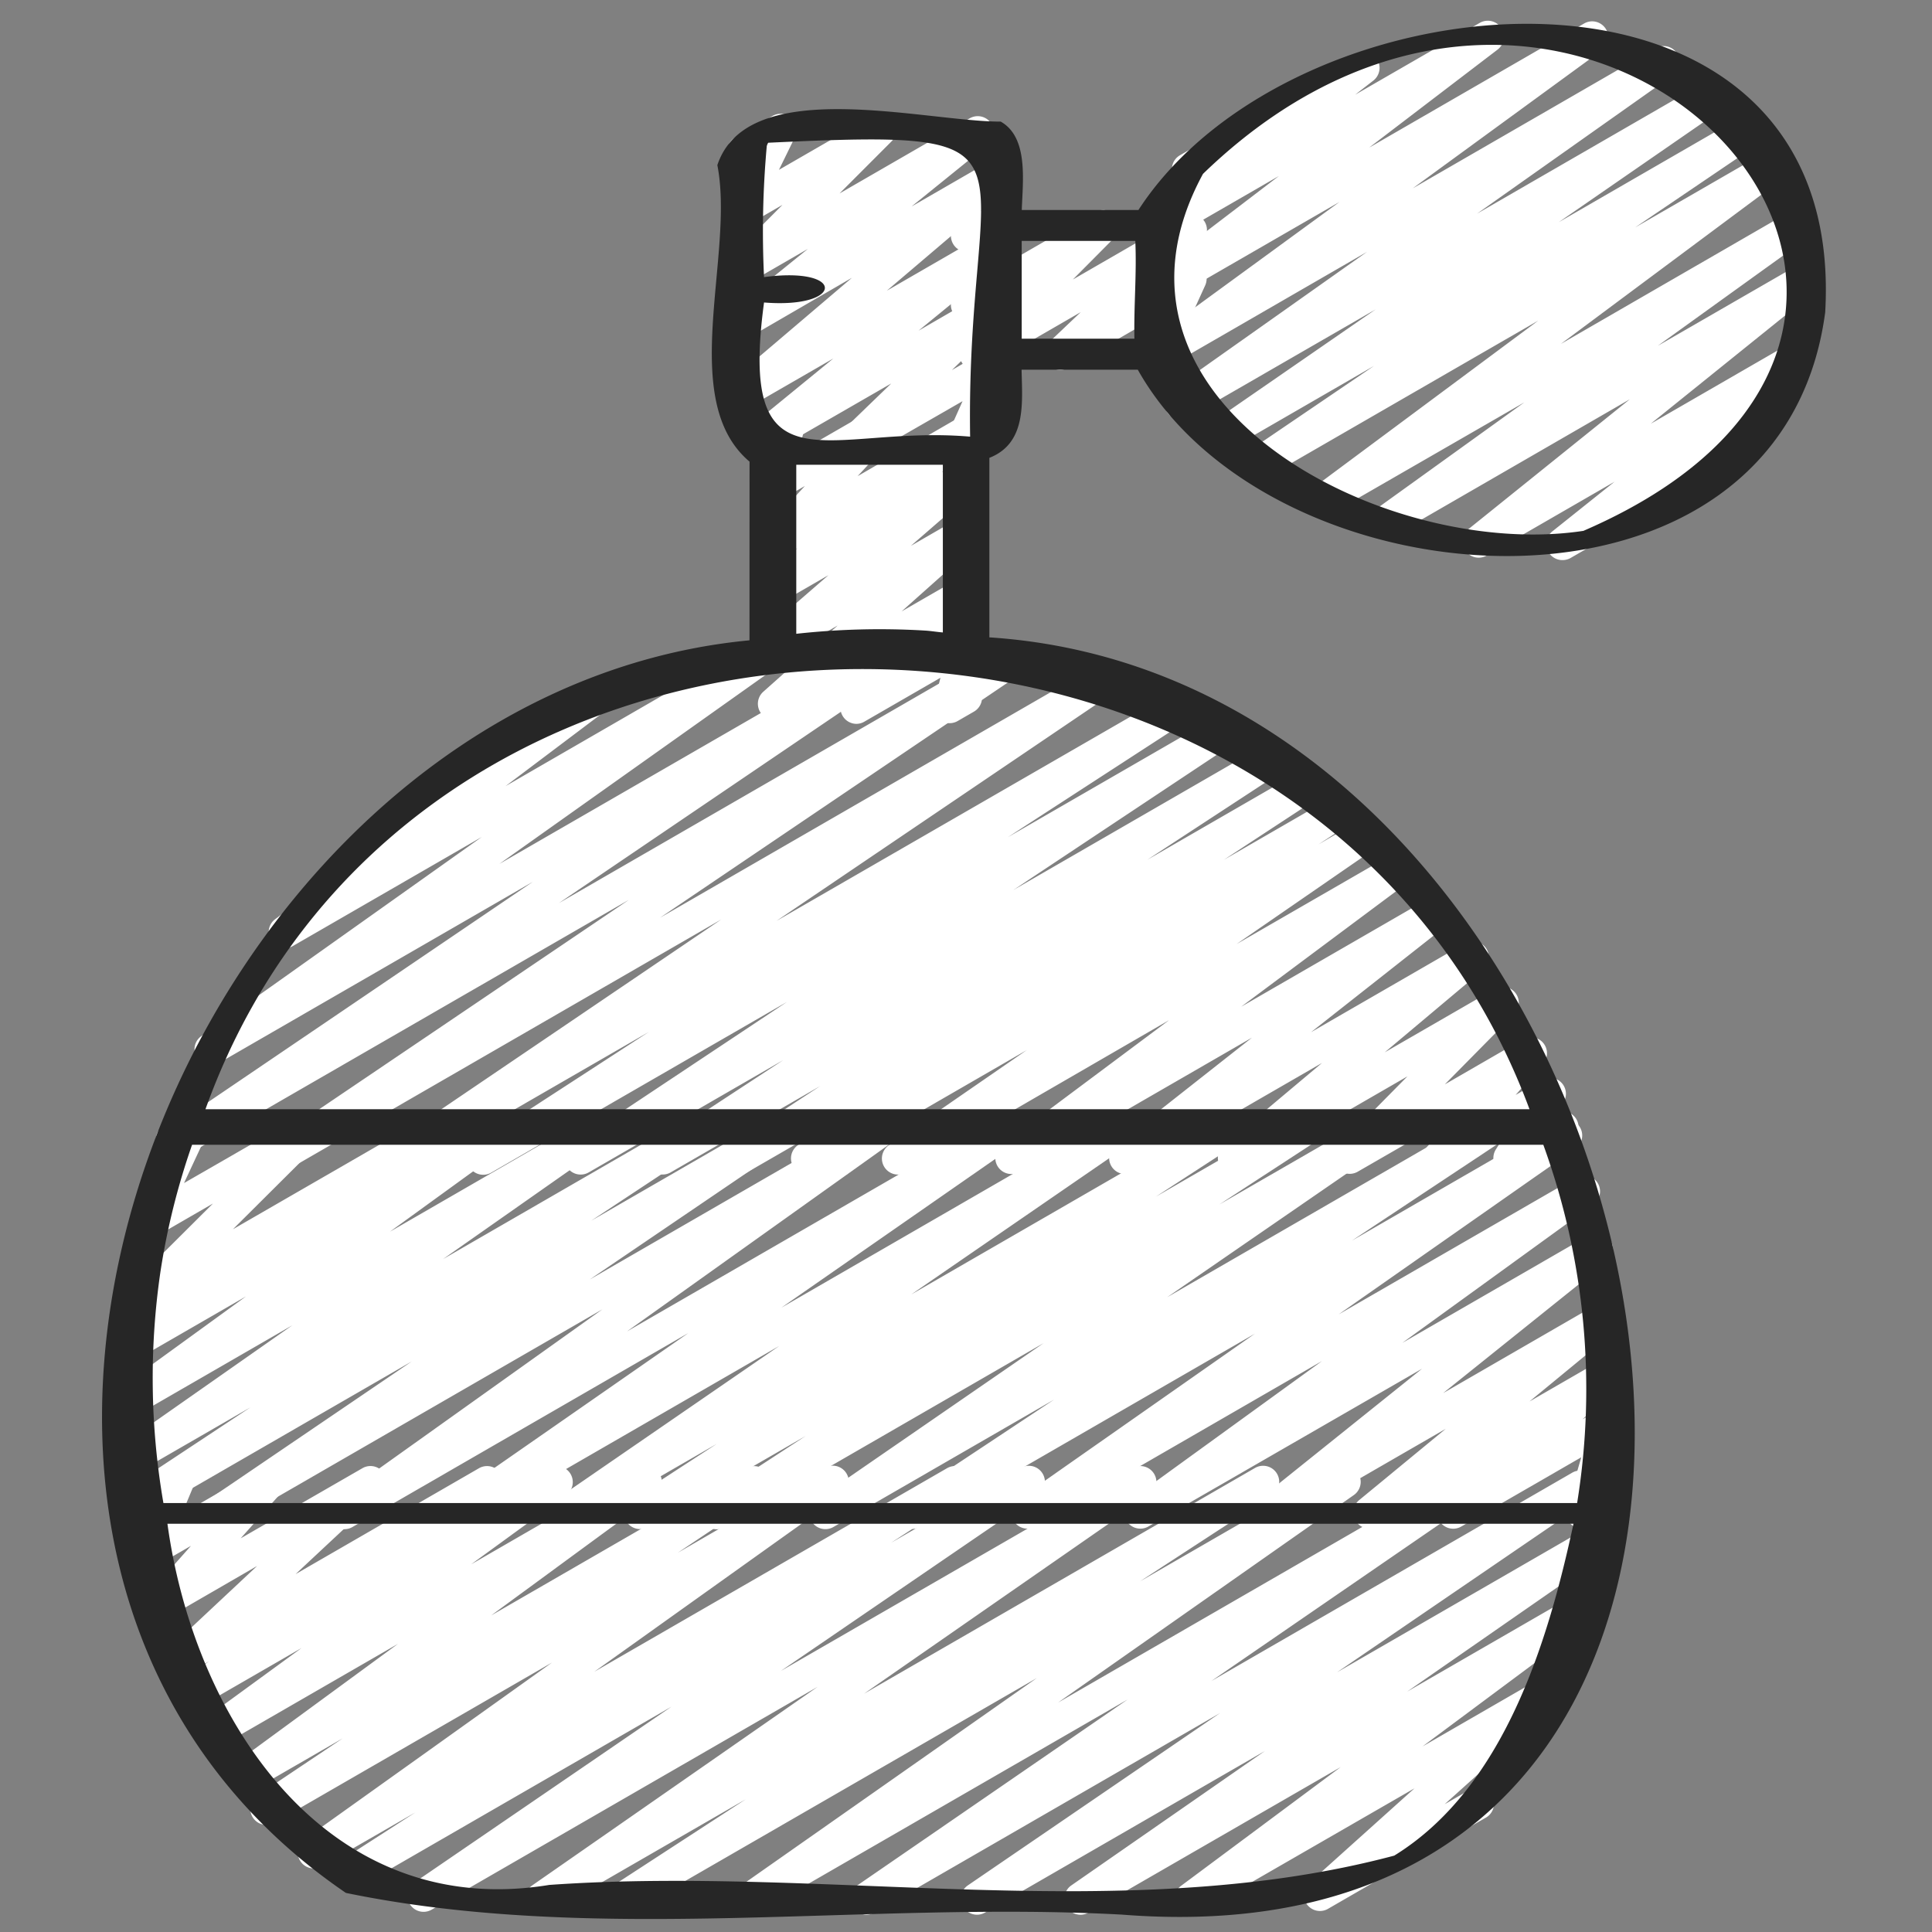 <svg id="Icons" height="300" viewBox="0 0 60 60" width="300" xmlns="http://www.w3.org/2000/svg" version="1.1" xmlns:xlink="http://www.w3.org/1999/xlink" xmlns:svgjs="http://svgjs.dev/svgjs"><rect x="0" y="0" width="60" height="60" fill="#808080" stroke="none"/><g width="100%" height="100%" transform="matrix(1,0,0,1,0,0)"><path d="m19.324 59.47a.5.5 0 0 1 -.272-.919l4.11-2.674-6.106 3.523a.5.5 0 0 1 -.535-.842l8.871-6.172-11.987 6.92a.5.5 0 0 1 -.532-.846l7.979-5.457-9.718 5.61a.5.5 0 0 1 -.522-.852l2.288-1.475-2.9 1.672a.5.5 0 0 1 -.541-.84l7.684-5.486-8.627 4.98a.5.5 0 0 1 -.529-.847l2.656-1.779-2.843 1.642a.5.5 0 0 1 -.546-.836l5.106-3.741-5.4 3.117a.5.5 0 0 1 -.544-.837l2.95-2.151-3.023 1.745a.5.5 0 0 1 -.541-.839l.688-.493-.575.332a.5.5 0 0 1 -.592-.8l2.661-2.492-2.684 1.553a.5.5 0 0 1 -.624-.765l1.254-1.413-1.057.609a.5.5 0 0 1 -.712-.624l.423-1.018a.513.513 0 0 1 -.3-.233.5.5 0 0 1 .184-.683l.8-.462a.5.5 0 0 1 .712.625l-.33.793 2.456-1.415a.5.5 0 0 1 .624.764l-1.255 1.41 3.774-2.174a.5.5 0 0 1 .592.8l-2.662 2.486 5.7-3.291a.5.5 0 0 1 .541.839l-.691.494 2.312-1.334a.5.5 0 0 1 .544.837l-2.952 2.15 5.176-2.988a.5.5 0 0 1 .545.836l-5.1 3.74 7.928-4.577a.5.5 0 0 1 .528.847l-2.662 1.784 4.552-2.632a.5.5 0 0 1 .542.84l-7.685 5.486 10.965-6.327a.5.5 0 0 1 .521.852l-2.272 1.471 4.029-2.324a.5.5 0 0 1 .532.846l-7.982 5.458 10.92-6.3a.5.5 0 0 1 .535.843l-8.872 6.164 12.153-7.017a.5.5 0 0 1 .523.851l-4.109 2.679 6.111-3.527a.5.5 0 0 1 .537.842l-9.189 6.447 12.628-7.29a.5.5 0 0 1 .534.845l-8.4 5.775 11.205-6.469a.5.5 0 0 1 .532.846l-7.836 5.353 7.66-4.422a.5.5 0 0 1 .535.843l-6.017 4.179 4.886-2.82a.5.5 0 0 1 .549.834l-4.957 3.688 3.388-1.956a.5.5 0 0 1 .584.8l-3.284 2.95.763-.439a.5.5 0 1 1 .5.865l-4.9 2.831a.5.5 0 0 1 -.584-.8l3.283-2.95-6.7 3.862a.5.5 0 0 1 -.549-.834l4.957-3.688-7.836 4.522a.5.5 0 0 1 -.535-.843l6.02-4.18-8.7 5.023a.5.5 0 0 1 -.532-.845l7.838-5.355-10.738 6.2a.5.5 0 0 1 -.533-.844l8.4-5.777-11.471 6.621a.5.5 0 0 1 -.537-.841l9.188-6.446-12.626 7.287a.5.5 0 0 1 -.25.07z" fill="#ffffff" fill-opacity="1" data-original-color="#ce326bff" stroke="none" stroke-opacity="1"/><path d="m26.6 22.48a.5.5 0 0 1 -.363-.844l1-1.047-2.95 1.7a.5.5 0 0 1 -.583-.806l2.31-2.057-1.727 1a.5.5 0 0 1 -.578-.811l2.017-1.751-1.439.83a.5.5 0 0 1 -.565-.82l1.049-.852-.484.279a.5.5 0 0 1 -.617-.772l1.326-1.436-.709.409a.5.5 0 0 1 -.735-.553l.289-1.17a.485.485 0 0 1 -.236-.21.5.5 0 0 1 .182-.682l.5-.291a.5.5 0 0 1 .736.552l-.223.9 2.545-1.469a.5.5 0 0 1 .617.772l-1.327 1.436 3.087-1.787a.5.5 0 0 1 .565.82l-1.049.852.489-.281a.5.5 0 0 1 .578.81l-2.017 1.751 1.443-.833a.5.5 0 0 1 .583.806l-2.314 2.063 1.735-1a.5.5 0 0 1 .613.778l-1 1.047.39-.225a.5.5 0 0 1 .553.034.5.5 0 0 1 .182.524l-.273 1.064a.5.5 0 0 1 .047.89l-.506.292a.5.5 0 0 1 -.734-.558l.2-.786-2.366 1.365a.489.489 0 0 1 -.241.067z" fill="#ffffff" fill-opacity="1" data-original-color="#d3d6ddff" stroke="none" stroke-opacity="1"/><path d="m30.3 11.5a.5.5 0 0 1 -.355-.853l1.316-1.317-.981.57a.5.5 0 0 1 -.739-.535l.324-1.571a.49.49 0 0 1 -.267-.222.5.5 0 0 1 .182-.682l.5-.291a.5.5 0 0 1 .739.534l-.277 1.344 3.28-1.894a.5.5 0 0 1 .6.785l-1.302 1.312 3.4-1.963a.5.5 0 0 1 .594.8l-.984.934.4-.231a.5.5 0 0 1 .7.639l-.455 1a.54.54 0 0 1 .446.25.5.5 0 0 1 -.183.683l-1.069.617a.5.5 0 0 1 -.705-.639l.412-.909-2.7 1.561a.5.5 0 0 1 -.595-.795l.982-.933-3.012 1.74a.489.489 0 0 1 -.251.066z" fill="#ffffff" fill-opacity="1" data-original-color="#d3d6ddff" stroke="none" stroke-opacity="1"/><path d="m48.521 17.394a.5.5 0 0 1 -.312-.891l1.932-1.543-3.974 2.294a.5.5 0 0 1 -.563-.822l5.011-4.032-7.271 4.2a.5.5 0 0 1 -.542-.839l4.539-3.266-5.851 3.371a.5.5 0 0 1 -.548-.834l6.828-5.074-8.345 4.817a.5.5 0 0 1 -.531-.846l3.779-2.567-4.5 2.6a.5.5 0 0 1 -.534-.844l5.083-3.51-5.812 3.354a.5.5 0 0 1 -.538-.841l6.083-4.3-6.175 3.567a.5.5 0 0 1 -.545-.837l5.865-4.28-5.32 3.071a.5.5 0 0 1 -.553-.83l3.989-3.045-3.436 1.983a.5.5 0 0 1 -.556-.827l1.12-.871a.5.5 0 0 1 -.2-.93l5.456-3.151a.5.5 0 0 1 .556.827l-.57.443 3.868-2.23a.5.5 0 0 1 .554.83l-3.988 3.044 6.674-3.854a.5.5 0 0 1 .545.837l-5.865 4.281 7.543-4.355a.5.5 0 0 1 .538.841l-6.084 4.3 7.088-4.092a.5.5 0 0 1 .534.844l-5.084 3.513 5.615-3.242a.5.5 0 0 1 .532.847l-3.776 2.559 3.976-2.294a.5.5 0 0 1 .544.83l-6.825 5.08 7-4.043a.5.5 0 0 1 .669.161.5.5 0 0 1 -.127.678l-4.534 3.264 4.232-2.44a.5.5 0 0 1 .563.822l-5.012 4.037 4.134-2.387a.5.5 0 0 1 .561.824l-1.932 1.543.3-.174a.5.5 0 1 1 .5.865l-6.055 3.5a.5.5 0 0 1 -.253.064z" fill="#ffffff" fill-opacity="1" data-original-color="#ce326bff" stroke="none" stroke-opacity="1"/><path d="m26.266 14.47a.5.5 0 0 1 -.347-.861l1.759-1.7-3.991 2.3a.5.5 0 0 1 -.566-.82l2.759-2.256-2.6 1.5a.5.5 0 0 1 -.574-.814l3.753-3.193-3.179 1.845a.5.5 0 0 1 -.564-.822l2.373-1.919-1.809 1.044a.5.5 0 0 1 -.6-.786l1.62-1.625-1.022.59a.5.5 0 0 1 -.7-.651l.537-1.1a.5.5 0 0 1 -.285-.931l1.161-.67a.5.5 0 0 1 .7.651l-.5 1.022 2.9-1.673a.5.5 0 0 1 .6.786l-1.619 1.621 4.044-2.334a.5.5 0 0 1 .565.821l-2.372 1.918 2.411-1.392a.5.5 0 0 1 .574.814l-3.753 3.193 3.179-1.835a.5.5 0 0 1 .566.82l-2.76 2.257 2.194-1.27a.5.5 0 0 1 .6.793l-1.758 1.7 1.162-.671a.5.5 0 0 1 .707.637l-.6 1.351a.5.5 0 0 1 .344.923l-1.16.67a.5.5 0 0 1 -.706-.636l.584-1.308-3.377 1.941a.493.493 0 0 1 -.25.07z" fill="#ffffff" fill-opacity="1" data-original-color="#bac0ccff" stroke="none" stroke-opacity="1"/><path d="m8.533 36.484a.5.5 0 0 1 -.28-.914l11.277-7.624-13.607 7.854a.5.5 0 0 1 -.53-.847l11.159-7.571-9.773 5.643a.5.5 0 0 1 -.539-.839l8.722-6.193-5.869 3.388a.5.5 0 0 1 -.551-.832l4.072-3.066a.5.5 0 0 1 -.128-.918l5.807-3.352a.5.5 0 0 1 .551.832l-3.144 2.369 7.988-4.614a.5.5 0 0 1 .54.84l-8.72 6.19 12.476-7.2a.5.5 0 0 1 .531.847l-11.159 7.57 13.885-8.017a.5.5 0 0 1 .53.847l-11.271 7.623 13.441-7.76a.5.5 0 0 1 .53.847l-10.357 7.013 12.086-6.973a.5.5 0 0 1 .523.852l-5.423 3.521 6.344-3.662a.5.5 0 0 1 .526.849l-6.699 4.453 7.654-4.419a.5.5 0 0 1 .524.85l-4.017 2.629 4.652-2.685a.5.5 0 0 1 .525.85l-2.8 1.837 3.291-1.9a.5.5 0 0 1 .522.851l-.879.573 1.2-.7a.5.5 0 0 1 .534.844l-4.273 2.948 4.8-2.768a.5.5 0 0 1 .549.833l-5.207 3.882 5.862-3.384a.5.5 0 0 1 .56.825l-4.251 3.348 4.777-2.758a.5.5 0 0 1 .571.815l-3.059 2.569 3.414-1.97a.5.5 0 0 1 .605.784l-2.155 2.183 2.424-1.4a.5.5 0 0 1 .625.763l-.85.965.81-.467a.5.5 0 0 1 .674.7l-.19.3a.5.5 0 0 1 .595.224.5.5 0 0 1 -.183.682l-1.645.951a.5.5 0 0 1 -.674-.7l.18-.286-1.706.984a.5.5 0 0 1 -.625-.762l.848-.965-3 1.729a.5.5 0 0 1 -.6-.784l2.155-2.183-5.141 2.968a.5.5 0 0 1 -.571-.815l3.06-2.57-5.866 3.386a.5.5 0 0 1 -.559-.825l4.25-3.347-7.229 4.173a.5.5 0 0 1 -.548-.833l5.2-3.881-8.164 4.726a.5.5 0 0 1 -.535-.844l4.28-2.953-6.579 3.8a.5.5 0 0 1 -.523-.851l.868-.566-2.457 1.418a.5.5 0 0 1 -.524-.85l2.8-1.834-4.652 2.685a.5.5 0 0 1 -.524-.85l4.033-2.644-6.053 3.494a.5.5 0 0 1 -.526-.849l6.692-4.45-9.182 5.3a.5.5 0 0 1 -.523-.852l5.416-3.517-7.569 4.37a.5.5 0 0 1 -.53-.847l10.348-7.016-13.617 7.863a.494.494 0 0 1 -.25.067z" fill="#ffffff" fill-opacity="1" data-original-color="#ce326bff" stroke="none" stroke-opacity="1"/><path d="m6.74 47.494a.5.5 0 0 1 -.281-.913l6.328-4.3-8.22 4.745a.5.5 0 0 1 -.525-.849l3.735-2.47-3.385 1.954a.5.5 0 0 1 -.538-.842l5.225-3.661-4.788 2.764a.5.5 0 0 1 -.544-.837l3.893-2.824-3.325 1.919a.5.5 0 0 1 -.536-.843l.461-.322a.491.491 0 0 1 -.471-.191.5.5 0 0 1 .044-.658l2.8-2.789-1.769 1.023a.5.5 0 0 1 -.7-.643l.91-1.955a.492.492 0 0 1 -.147-.16.5.5 0 0 1 .183-.683l.625-.361a.5.5 0 0 1 .7.643l-.7 1.5 3.72-2.141a.5.5 0 0 1 .6.787l-2.8 2.788 6.2-3.577a.5.5 0 0 1 .671.164.5.5 0 0 1 -.135.679l-.13.09 1.619-.934a.5.5 0 0 1 .54.833l-3.89 2.821 6.341-3.66a.5.5 0 0 1 .537.842l-5.226 3.667 7.807-4.508a.5.5 0 0 1 .526.849l-3.735 2.47 5.751-3.32a.5.5 0 0 1 .532.846l-6.33 4.3 8.918-5.148a.5.5 0 0 1 .54.84l-8.3 5.92 11.711-6.762a.5.5 0 0 1 .535.843l-7.451 5.181 10.434-6.027a.5.5 0 0 1 .533.845l-6.933 4.771 9.73-5.617a.5.5 0 0 1 .523.852l-2.659 1.73 4.474-2.583a.5.5 0 0 1 .524.852l-3.024 1.972 4.9-2.825a.5.5 0 0 1 .534.845l-7.057 4.862 9.889-5.709a.5.5 0 0 1 .526.85l-4.675 3.1 6.405-3.7a.5.5 0 0 1 .537.842l-7.356 5.15 7.371-4.254a.5.5 0 0 1 .543.838l-5.936 4.3 5.793-3.344a.5.5 0 0 1 .563.823l-5.087 4.08 4.812-2.779a.5.5 0 0 1 .567.819l-2.697 2.22 2.222-1.282a.5.5 0 0 1 .582.807l-1.161 1.03.546-.314a.5.5 0 0 1 .729.573l-.537 1.84a.5.5 0 0 1 .065.9l-.568.328a.5.5 0 0 1 -.729-.573l.459-1.576-3.727 2.151a.5.5 0 0 1 -.581-.808l1.161-1.032-3.185 1.839a.5.5 0 0 1 -.568-.818l2.691-2.216-5.26 3.036a.5.5 0 0 1 -.563-.822l5.087-4.08-8.5 4.9a.5.5 0 0 1 -.543-.838l5.936-4.3-8.9 5.14a.5.5 0 0 1 -.537-.842l7.352-5.148-10.384 5.996a.5.5 0 0 1 -.526-.85l4.676-3.1-6.849 3.954a.5.5 0 0 1 -.534-.845l7.056-4.862-9.889 5.709a.5.5 0 0 1 -.521-.855l3.023-1.972-4.894 2.825a.5.5 0 0 1 -.523-.852l2.655-1.727-4.471 2.581a.5.5 0 0 1 -.533-.845l6.943-4.776-9.733 5.619a.5.5 0 0 1 -.535-.843l7.444-5.176-10.434 6.025a.5.5 0 0 1 -.54-.84l8.305-5.922-11.717 6.764a.494.494 0 0 1 -.25.067z" fill="#ffffff" fill-opacity="1" data-original-color="#b52862ff" stroke="none" stroke-opacity="1"/><path d="m23.276 19.886c-17.5 1.653-28.129 28.26-12.534 38.9 7.822 1.614 16.115.242 24.1.674 25.351 2.005 17.78-38.23-4.116-39.666v-5.575c1.161-.458 1.02-1.712 1-2.737h3.609c4.193 7.461 19.976 8.558 21.348-1.782.7-12.041-16.419-10.749-21.328-3.178h-3.623c.031-.909.211-2.257-.654-2.745-2.388 0-7.858-1.483-8.8 1.351.549 2.8-1.263 7.3 1 9.209zm-18.297 19.635a21.984 21.984 0 0 1 .986-3.969h41.964a22.22 22.22 0 0 1 1.05 11.126h-43.904a22.788 22.788 0 0 1 -.096-7.157zm38.321 18.107c-8.35 2.223-17.595.3-26.242.91-6.884 1.127-11.019-5.081-11.858-11.216h43.666c-.796 3.7-2.166 8.208-5.566 10.306zm4.2-23.18h-41.119c6.608-18.403 34.419-18.048 41.119 0zm-18.771-14.865a23.653 23.653 0 0 0 -4 .1v-5.25h4.552v5.208c-.189-.015-.368-.047-.552-.058zm8.631-14.183c11.815-11.437 26.849 4.585 11.815 11.086-6.148.935-15.67-3.995-11.815-11.086zm-2.242 2.082h.14c.046 1.022-.047 1.989-.028 3.036h-3.5v-3.036zm-11.3-2.959a.287.287 0 0 1 .04-.09c9.039-.428 6.134.108 6.27 9.128-4.362-.379-7.215 1.886-6.4-4.167 2.478.2 2.56-1.129 0-.788a29.36 29.36 0 0 1 .086-4.083z" fill="#262626" fill-opacity="1" data-original-color="#262626ff" stroke="none" stroke-opacity="1"/></g></svg>